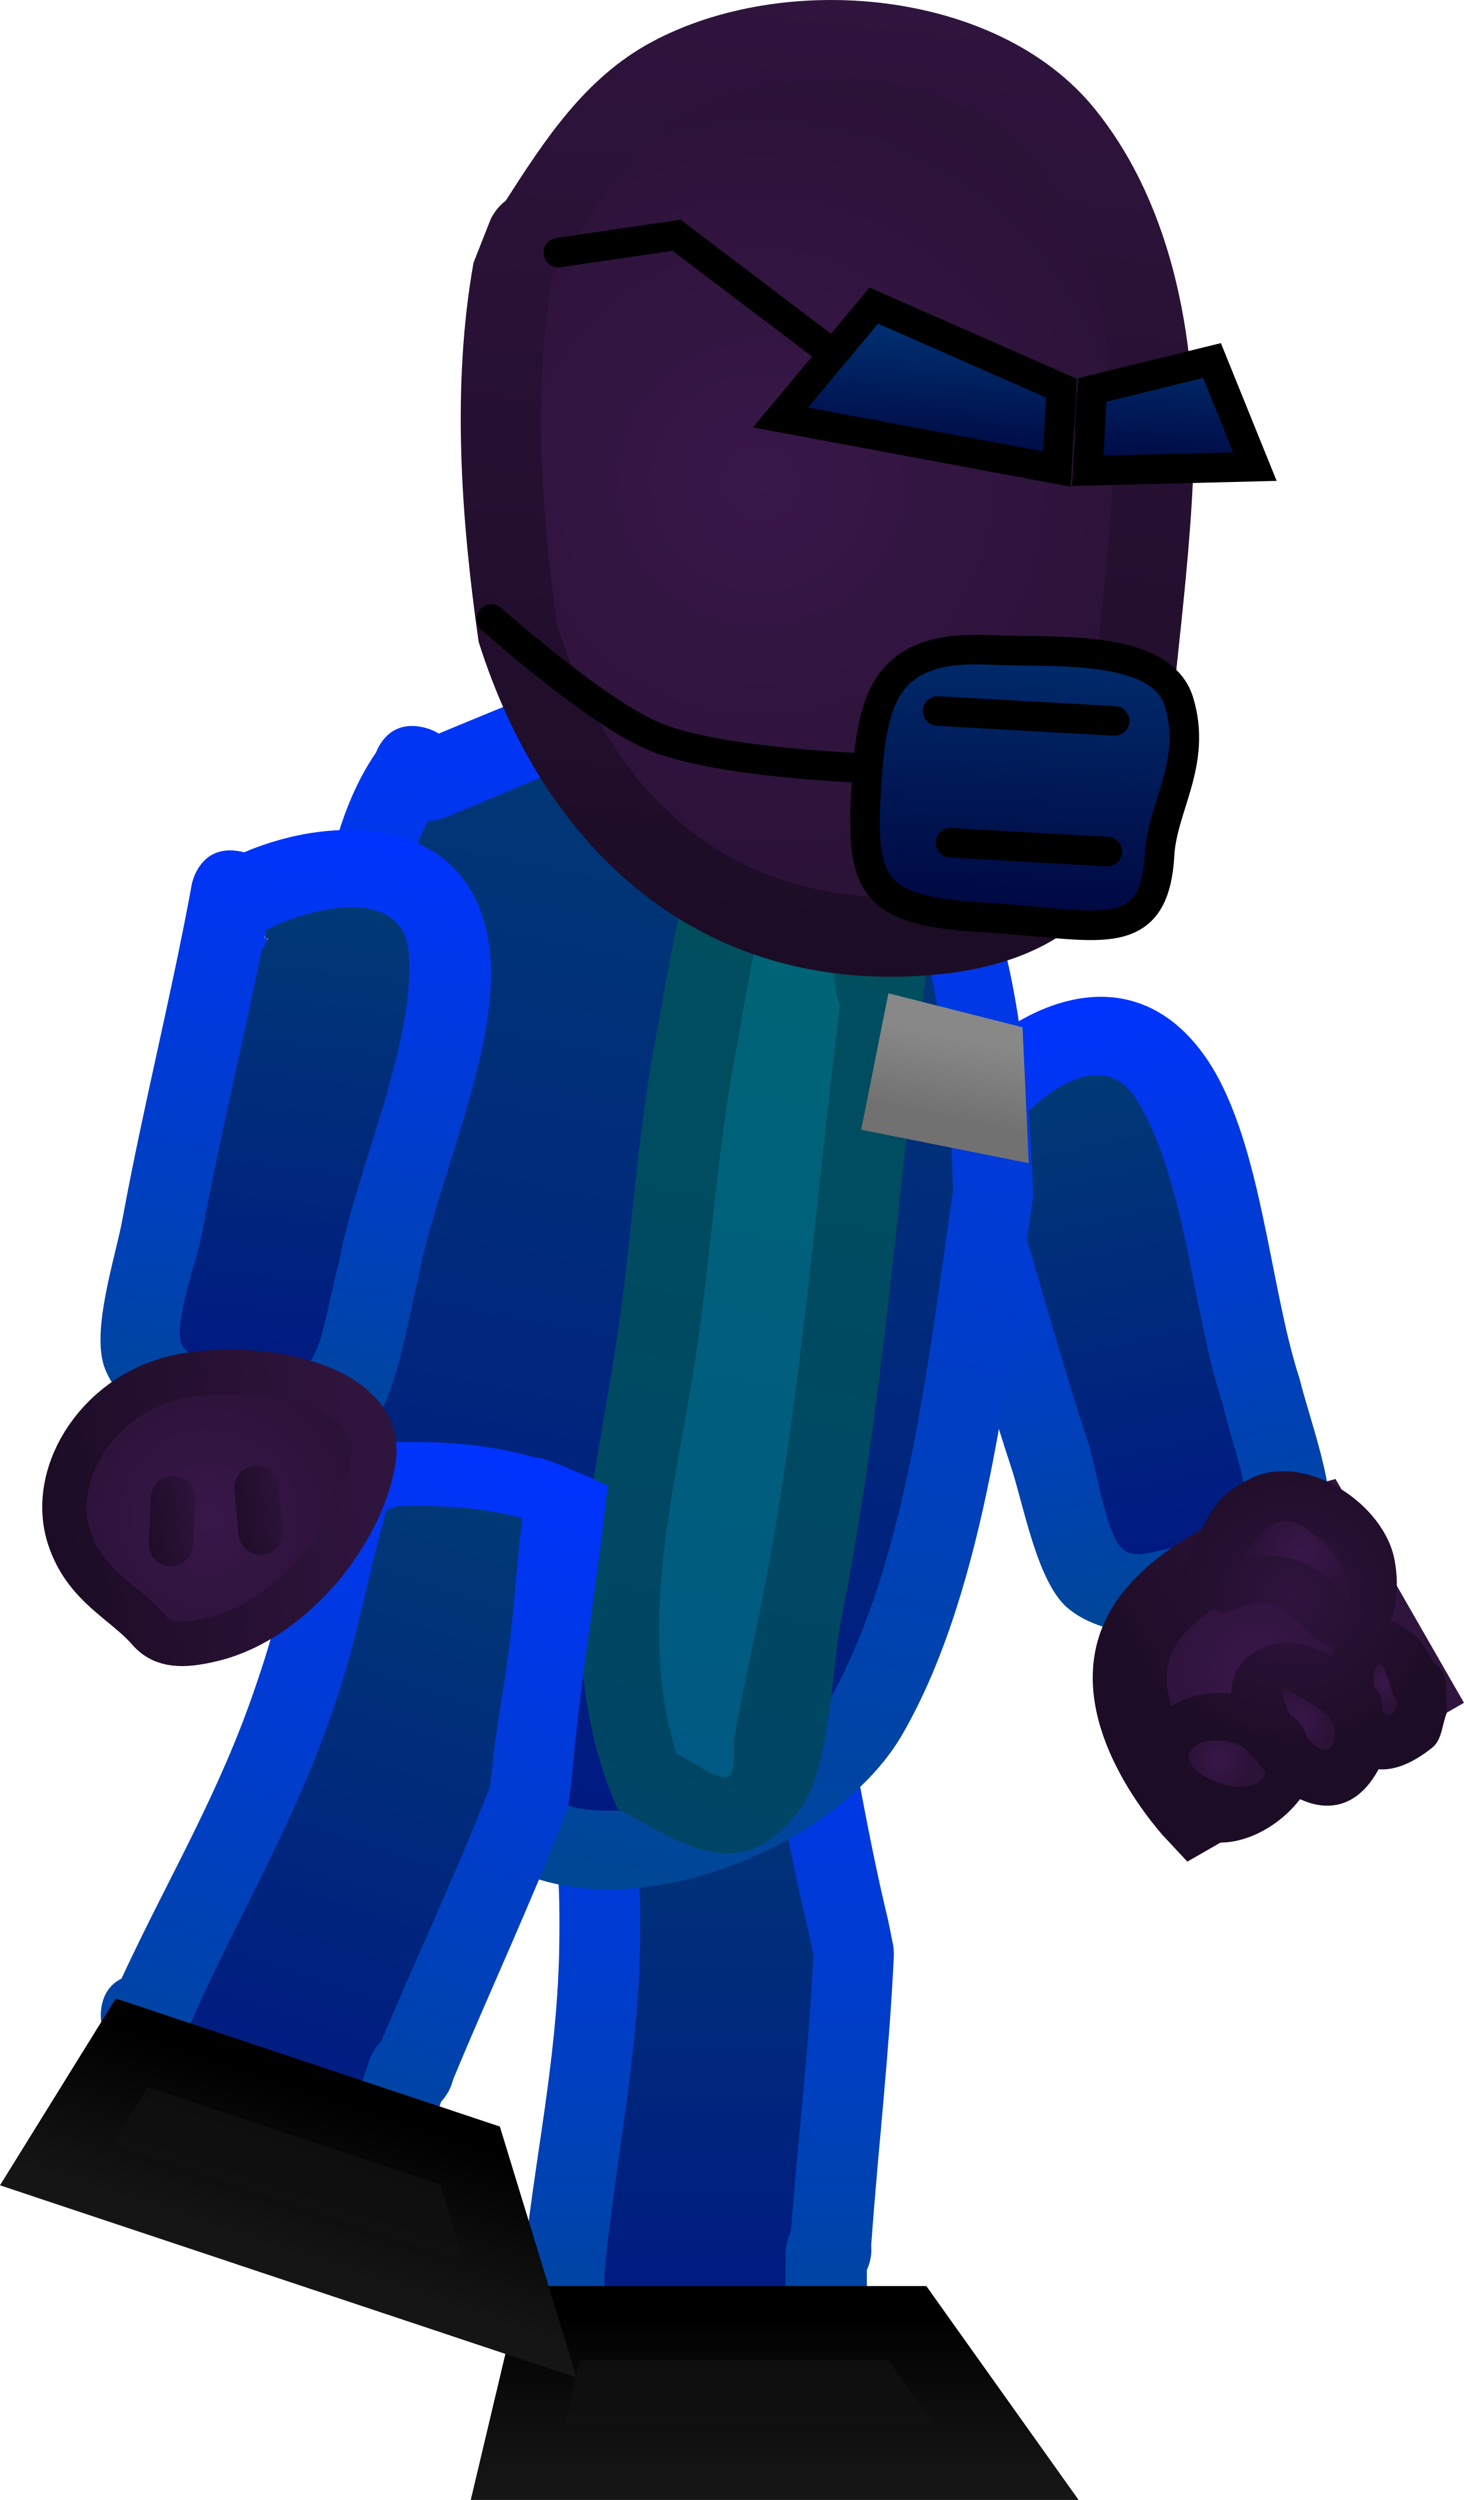 <svg version="1.1" xmlns="http://www.w3.org/2000/svg" xmlns:xlink="http://www.w3.org/1999/xlink" width="49.451" height="84.441" viewBox="0,0,49.451,84.441"><defs><linearGradient x1="338.399" y1="149.467" x2="343.084" y2="170.631" gradientUnits="userSpaceOnUse" id="color-1"><stop offset="0" stop-color="#0033ff"/><stop offset="1" stop-color="#004794"/></linearGradient><linearGradient x1="338.998" y1="152.013" x2="342.501" y2="167.839" gradientUnits="userSpaceOnUse" id="color-2"><stop offset="0" stop-color="#003975"/><stop offset="1" stop-color="#001a82"/></linearGradient><radialGradient cx="345.3" cy="171.895" r="4.269" gradientUnits="userSpaceOnUse" id="color-3"><stop offset="0" stop-color="#381749"/><stop offset="1" stop-color="#2b1237"/></radialGradient><linearGradient x1="349.003" y1="169.77" x2="341.598" y2="174.021" gradientUnits="userSpaceOnUse" id="color-4"><stop offset="0" stop-color="#2f143d"/><stop offset="1" stop-color="#1c0c25"/></linearGradient><radialGradient cx="346.507" cy="169.497" r="5.593" gradientUnits="userSpaceOnUse" id="color-5"><stop offset="0" stop-color="#2f143d"/><stop offset="1" stop-color="#1c0c25"/></radialGradient><radialGradient cx="344.095" cy="174.975" r="1.067" gradientUnits="userSpaceOnUse" id="color-6"><stop offset="0" stop-color="#381749"/><stop offset="1" stop-color="#2b1237"/></radialGradient><radialGradient cx="346.672" cy="173.691" r="1.243" gradientUnits="userSpaceOnUse" id="color-7"><stop offset="0" stop-color="#381749"/><stop offset="1" stop-color="#2b1237"/></radialGradient><radialGradient cx="349.626" cy="172.385" r="0.839" gradientUnits="userSpaceOnUse" id="color-8"><stop offset="0" stop-color="#381749"/><stop offset="1" stop-color="#2b1237"/></radialGradient><radialGradient cx="346.871" cy="167.924" r="1.753" gradientUnits="userSpaceOnUse" id="color-9"><stop offset="0" stop-color="#381749"/><stop offset="1" stop-color="#2b1237"/></radialGradient><linearGradient x1="326.658" y1="169.597" x2="326.658" y2="196.772" gradientUnits="userSpaceOnUse" id="color-10"><stop offset="0" stop-color="#0033ff"/><stop offset="1" stop-color="#004794"/></linearGradient><linearGradient x1="326.82" y1="172.647" x2="326.82" y2="194.176" gradientUnits="userSpaceOnUse" id="color-11"><stop offset="0" stop-color="#003975"/><stop offset="1" stop-color="#001a82"/></linearGradient><linearGradient x1="330.866" y1="193.604" x2="330.866" y2="199.128" gradientUnits="userSpaceOnUse" id="color-12"><stop offset="0" stop-color="#0d0d0d"/><stop offset="1" stop-color="#111111"/></linearGradient><linearGradient x1="330.866" y1="193.604" x2="330.866" y2="199.128" gradientUnits="userSpaceOnUse" id="color-13"><stop offset="0" stop-color="#000000"/><stop offset="1" stop-color="#151515"/></linearGradient><linearGradient x1="328.543" y1="138.173" x2="320.407" y2="178.924" gradientUnits="userSpaceOnUse" id="color-14"><stop offset="0" stop-color="#0033ff"/><stop offset="1" stop-color="#004794"/></linearGradient><linearGradient x1="327.96" y1="140.826" x2="320.876" y2="176.304" gradientUnits="userSpaceOnUse" id="color-15"><stop offset="0" stop-color="#003975"/><stop offset="1" stop-color="#001a82"/></linearGradient><linearGradient x1="331.394" y1="144.438" x2="325.262" y2="175.148" gradientUnits="userSpaceOnUse" id="color-16"><stop offset="0" stop-color="#5ca05c"/><stop offset="1" stop-color="#498049"/></linearGradient><linearGradient x1="331.978" y1="141.814" x2="324.819" y2="177.667" gradientUnits="userSpaceOnUse" id="color-17"><stop offset="0" stop-color="#00505d"/><stop offset="1" stop-color="#004565"/></linearGradient><linearGradient x1="331.395" y1="144.43" x2="325.26" y2="175.155" gradientUnits="userSpaceOnUse" id="color-18"><stop offset="0" stop-color="#006675"/><stop offset="1" stop-color="#005982"/></linearGradient><linearGradient x1="336.084" y1="150.748" x2="335.544" y2="153.457" gradientUnits="userSpaceOnUse" id="color-19"><stop offset="0" stop-color="#ababab"/><stop offset="1" stop-color="#7f7f7f"/></linearGradient><linearGradient x1="336.084" y1="150.748" x2="335.544" y2="153.457" gradientUnits="userSpaceOnUse" id="color-20"><stop offset="0" stop-color="#888888"/><stop offset="1" stop-color="#717171"/></linearGradient><linearGradient x1="319.423" y1="164.214" x2="311.117" y2="189.114" gradientUnits="userSpaceOnUse" id="color-21"><stop offset="0" stop-color="#0033ff"/><stop offset="1" stop-color="#004794"/></linearGradient><linearGradient x1="318.905" y1="166.28" x2="312.092" y2="186.702" gradientUnits="userSpaceOnUse" id="color-22"><stop offset="0" stop-color="#003975"/><stop offset="1" stop-color="#001a82"/></linearGradient><linearGradient x1="316.362" y1="187.129" x2="314.614" y2="192.369" gradientUnits="userSpaceOnUse" id="color-23"><stop offset="0" stop-color="#0d0d0d"/><stop offset="1" stop-color="#111111"/></linearGradient><linearGradient x1="316.362" y1="187.129" x2="314.614" y2="192.369" gradientUnits="userSpaceOnUse" id="color-24"><stop offset="0" stop-color="#000000"/><stop offset="1" stop-color="#151515"/></linearGradient><linearGradient x1="314.191" y1="143.469" x2="311.677" y2="164.856" gradientUnits="userSpaceOnUse" id="color-25"><stop offset="0" stop-color="#0033ff"/><stop offset="1" stop-color="#004794"/></linearGradient><linearGradient x1="313.829" y1="146.05" x2="311.948" y2="162.052" gradientUnits="userSpaceOnUse" id="color-26"><stop offset="0" stop-color="#003975"/><stop offset="1" stop-color="#001a82"/></linearGradient><radialGradient cx="309.95" cy="166.815" r="5.24" gradientUnits="userSpaceOnUse" id="color-27"><stop offset="0" stop-color="#381749"/><stop offset="1" stop-color="#2b1237"/></radialGradient><linearGradient x1="315.119" y1="165.957" x2="304.78" y2="167.672" gradientUnits="userSpaceOnUse" id="color-28"><stop offset="0" stop-color="#2f143d"/><stop offset="1" stop-color="#1c0c25"/></linearGradient><linearGradient x1="312.725" y1="166.367" x2="310.505" y2="166.735" gradientUnits="userSpaceOnUse" id="color-29"><stop offset="0" stop-color="#2f143d"/><stop offset="1" stop-color="#1c0c25"/></linearGradient><linearGradient x1="309.799" y1="166.728" x2="307.58" y2="167.096" gradientUnits="userSpaceOnUse" id="color-30"><stop offset="0" stop-color="#2f143d"/><stop offset="1" stop-color="#1c0c25"/></linearGradient><linearGradient x1="332.425" y1="115.612" x2="328.985" y2="148.196" gradientUnits="userSpaceOnUse" id="color-31"><stop offset="0" stop-color="#2f143d"/><stop offset="1" stop-color="#1c0c25"/></linearGradient><radialGradient cx="328.563" cy="131.836" r="13.685" gradientUnits="userSpaceOnUse" id="color-32"><stop offset="0" stop-color="#381749"/><stop offset="1" stop-color="#2b1237"/></radialGradient><linearGradient x1="336.344" y1="137.707" x2="335.785" y2="143.004" gradientUnits="userSpaceOnUse" id="color-33"><stop offset="0" stop-color="#180c1e"/><stop offset="1" stop-color="#180c1e" stop-opacity="0"/></linearGradient><linearGradient x1="339.867" y1="137.836" x2="339.307" y2="143.134" gradientUnits="userSpaceOnUse" id="color-34"><stop offset="0" stop-color="#180c1e"/><stop offset="1" stop-color="#180c1e" stop-opacity="0"/></linearGradient><linearGradient x1="334.165" y1="125.96" x2="333.875" y2="131.118" gradientUnits="userSpaceOnUse" id="color-35"><stop offset="0" stop-color="#003577"/><stop offset="1" stop-color="#000741"/></linearGradient><linearGradient x1="344.613" y1="126.546" x2="344.323" y2="131.704" gradientUnits="userSpaceOnUse" id="color-36"><stop offset="0" stop-color="#003577"/><stop offset="1" stop-color="#000741"/></linearGradient><linearGradient x1="336.822" y1="134.96" x2="336.173" y2="146.53" gradientUnits="userSpaceOnUse" id="color-37"><stop offset="0" stop-color="#003577"/><stop offset="1" stop-color="#000741"/></linearGradient></defs><g transform="translate(-302.879,-115.538)"><g data-paper-data="{&quot;isPaintingLayer&quot;:true}" fill-rule="nonzero" stroke-linejoin="miter" stroke-miterlimit="10" stroke-dasharray="" stroke-dashoffset="0" style="mix-blend-mode: normal"><g stroke-linecap="butt"><g stroke="none" stroke-width="0.5"><path d="M336.857,154.954c0.957,3.094 1.793,6.225 2.81,9.311c0.241,0.732 0.558,2.96 1.091,3.506c0.418,0.428 1.203,0.068 1.795,-0.022c3.46,-0.526 2.262,-1.981 1.571,-4.874c-0.993,-3.005 -1.201,-7.516 -2.872,-10.165c-1.29,-2.047 -3.751,0.284 -4.6,1.591c0.022,0.07 0.044,0.141 0.066,0.211l0.134,-0.009c0,0 0.035,0.195 0.004,0.451zM334.714,152.298c2.138,-2.719 6.183,-4.747 8.798,-1.177c1.98,2.703 2.217,7.803 3.268,10.998c0.327,1.358 1.296,3.841 0.978,5.214c-0.683,2.95 -6.508,4.456 -8.812,2.522c-1.031,-0.865 -1.488,-3.47 -1.902,-4.726c-1.208,-3.662 -2.156,-7.393 -3.362,-11.044c0,0 -0.432,-1.312 0.879,-1.744c0.053,-0.017 0.104,-0.032 0.153,-0.044z" fill="url(#color-1)"/><path d="M336.819,154.459l-0.066,0.096c-0.022,-0.07 -0.112,-0.228 -0.134,-0.298c0.849,-1.308 3.345,-3.649 4.635,-1.602c1.67,2.649 1.917,7.253 2.91,10.258c0.691,2.893 1.86,4.365 -1.6,4.891c-0.592,0.09 -1.389,0.451 -1.807,0.023c-0.533,-0.546 -0.864,-2.777 -1.106,-3.508c-1.017,-3.086 -1.873,-6.312 -2.829,-9.406c0.031,-0.256 -0.002,-0.452 -0.002,-0.452z" data-paper-data="{&quot;noHover&quot;:false,&quot;origItem&quot;:[&quot;Path&quot;,{&quot;applyMatrix&quot;:true,&quot;segments&quot;:[[[616.01757,324.85208],[0.42222,0.19775],[-5.862,-0.10908]],[[598.41748,324.4053],[5.88139,0],[-1.39497,0]],[[591.77102,324.29391],[1.24103,-0.60726],[-0.97287,0.47604]],[[590.7917,327.39212],[0.18086,-1.06789],[-1.058,6.24707]],[[598.28123,332.85556],[-5.36576,-0.45131],[5.72909,-0.0041]],[[617.38488,333.68111],[-5.50117,1.3696],[4.2505,-1.05822]],[[617.25671,324.87154],[1.76693,2.20033],[-0.1335,-0.00169]],[[616.85624,324.86607],[0.13349,0.00196],[0,0]],[616.79521,325.10061]],&quot;closed&quot;:true}]}" fill="url(#color-2)"/></g><g><path d="M341.288,170.933c1.124,-2.671 6.095,-3.986 6.095,-3.986l3.24,5.645l-7.405,4.251c0,0 -3.054,-3.24 -1.93,-5.91z" fill="url(#color-3)" stroke="url(#color-4)" stroke-width="2.5"/><path d="M345.043,174.775c-0.364,-0.548 -1.749,-0.627 -1.966,-0c-0.26,0.751 2.121,1.702 2.534,0.628c-0.139,-0.153 -0.269,-0.317 -0.389,-0.488c-0.112,-0.071 -0.178,-0.14 -0.178,-0.14zM346.938,173.923l0.144,0.345c0.447,0.47 0.89,0.595 0.853,-0.415l-0.24,-0.372c-0.222,-0.168 -0.446,-0.332 -0.685,-0.472c-0.242,-0.141 -0.843,-0.536 -0.797,-0.26c0.033,0.195 0.143,0.458 0.293,0.724c0.294,0.147 0.433,0.451 0.433,0.451zM341.964,176.414c-1.365,-2.476 0.565,-3.888 2.5,-3.67c0.023,-0.822 0.493,-1.51 1.652,-1.718c0.553,-0.099 1.127,0.159 1.639,0.388c0.037,0.017 0.074,0.034 0.11,0.052c0.023,-0.083 0.049,-0.164 0.077,-0.242c-0.852,-0.309 -1.434,-1.444 -2.318,-1.562c-0.491,-0.065 -0.953,0.27 -1.434,0.383l-1.207,-0.697c0,0 -0.543,-0.664 0.098,-1.217c0.013,-0.238 0.113,-0.422 0.113,-0.422c0.633,-1.13 0.69,-1.619 1.942,-2.238c1.804,-0.892 4.512,0.832 4.855,2.791c0.104,0.596 0.122,1.387 -0.147,2.015c0.234,0.092 0.488,0.237 0.761,0.441c0.32,0.239 0.493,0.62 0.695,0.973c0.363,0.214 0.417,0.674 0.417,0.674l0.033,1.027c-0.163,0.392 -0.159,0.909 -0.49,1.174c-0.711,0.569 -1.316,0.774 -1.814,0.731c-0.703,1.301 -1.72,1.448 -2.652,1.011c-1.173,1.522 -3.616,2.309 -4.83,0.105zM350.05,172.993c-0.036,-0.042 -0.055,-0.07 -0.055,-0.07c-0.22,-0.352 -0.334,-1.42 -0.593,-1.095c-0.106,0.133 -0.119,0.409 -0.076,0.695c0.135,0.144 0.312,0.404 0.243,0.74c0.157,0.252 0.35,0.278 0.481,-0.27zM344.971,168.115c1.304,-0.147 2.438,0.111 3.386,1.42c0.166,0.23 -0.002,-0.573 -0.074,-0.847c-0.153,-0.578 -0.901,-1.239 -1.377,-1.548c-0.903,-0.587 -1.512,0.222 -1.934,0.974z" fill="url(#color-5)" stroke="none" stroke-width="0.5"/><path d="M345.255,174.907c0.119,0.171 0.25,0.35 0.389,0.503c-0.412,1.074 -2.862,0.107 -2.602,-0.645c0.217,-0.627 1.668,-0.552 2.032,-0.005c0,0 0.069,0.076 0.181,0.147z" data-paper-data="{&quot;noHover&quot;:false,&quot;origItem&quot;:[&quot;Path&quot;,{&quot;applyMatrix&quot;:true,&quot;segments&quot;:[[[713.45739,344.01345],[0,0],[-1.18729,0.07749]],[[711.6847,347.09997],[-0.78859,-0.90597],[0.94514,1.08581]],[[714.95349,343.68807],[1.31533,1.61513],[-0.36571,0.08035]],[[713.8376,343.85931],[0.37577,-0.0336],[-0.21177,0.11203]]],&quot;closed&quot;:true}]}" fill="url(#color-6)" stroke="none" stroke-width="0.5"/><path d="M346.47,173.468c-0.15,-0.266 -0.252,-0.547 -0.285,-0.743c-0.046,-0.276 0.574,0.108 0.815,0.249c0.24,0.14 0.508,0.334 0.729,0.502l0.237,0.389c0.037,1.01 -0.441,0.907 -0.889,0.437l-0.157,-0.349c0,0 -0.157,-0.338 -0.451,-0.485z" data-paper-data="{&quot;noHover&quot;:false,&quot;origItem&quot;:[&quot;Path&quot;,{&quot;applyMatrix&quot;:true,&quot;segments&quot;:[[713.82736,340.26916],[[714.49854,340.35442],[0,0],[1.14027,-0.27893]],[[714.61501,338.64132],[1.61915,0.85151],[0,0]],[[713.81479,338.68239],[0,0],[-0.463,0.19701]],[[712.45674,339.33334],[0.43528,-0.2507],[-0.43855,0.25258]],[[711.32956,340.35047],[-0.47431,-0.17649],[0.33621,0.1251]],[[712.7295,340.54308],[-0.55295,-0.00423],[0.49603,-0.32863]]],&quot;closed&quot;:true}]}" fill="url(#color-7)" stroke="none" stroke-width="0.5"/><path d="M349.566,173.298c0.069,-0.336 -0.139,-0.642 -0.274,-0.786c-0.042,-0.286 -0.005,-0.586 0.101,-0.719c0.258,-0.325 0.409,0.8 0.629,1.152c0,0 0.018,0.029 0.054,0.071c-0.13,0.548 -0.353,0.533 -0.51,0.282z" data-paper-data="{&quot;noHover&quot;:false,&quot;origItem&quot;:[&quot;Path&quot;,{&quot;applyMatrix&quot;:true,&quot;segments&quot;:[[[715.17227,334.54677],[0.74271,0.69867],[-0.09765,0.01859]],[[715.01337,334.56944],[0,0],[-0.75102,0.02862]],[[712.75938,334.51273],[-0.27742,-0.69849],[0.1134,0.28552]],[[713.78191,335.2593],[-0.48756,-0.19192],[0.34728,-0.08294]],[[715.16273,335.54445],[-0.46486,-0.41063],[0.53654,-0.01982]]],&quot;closed&quot;:true}]}" fill="url(#color-8)" stroke="none" stroke-width="0.5"/><path d="M346.91,167.106c0.475,0.309 1.255,1.007 1.408,1.586c0.073,0.274 0.236,1.092 0.069,0.862c-0.948,-1.31 -2.146,-1.594 -3.45,-1.447c0.422,-0.753 1.07,-1.587 1.973,-1.001z" data-paper-data="{&quot;noHover&quot;:false,&quot;origItem&quot;:[&quot;Path&quot;,{&quot;applyMatrix&quot;:true,&quot;segments&quot;:[[[702.93741,338.12353],[-0.80111,-1.3408],[0.9444,-2.1794]],[[708.21863,334.08789],[-2.91026,0.30733],[0.51019,-0.05388]],[[706.82186,333.44151],[0.49549,0.133],[-1.04577,-0.28072]],[[703.15134,334.20874],[0.91368,-0.46802],[-1.73453,0.8885]]],&quot;closed&quot;:true}]}" fill="url(#color-9)" stroke="none" stroke-width="0.5"/></g></g><g stroke-linecap="butt"><g data-paper-data="{&quot;index&quot;:null}" stroke="none" stroke-width="0.5"><path d="M320.766,193.975l-0.369,-0.724c0,0 -0.458,-0.917 0.204,-1.565c0.419,-3.743 1.174,-7.018 1.174,-10.941c0,0 0,-1.381 1.381,-1.381c1.381,0 1.381,1.381 1.381,1.381c0,0 0,1.381 -1.381,1.381c-1.381,0 -1.381,-1.381 -1.381,-1.381v-0.457c0.006,-2.452 -0.456,-4.851 -0.457,-7.316c0,0 0,-1.317 1.286,-1.379l0.843,-0.529c1.853,-0.672 3.33,-1.03 5.172,-1.125c0.155,-0.13 0.362,-0.236 0.64,-0.297c1.348,-0.3 1.648,1.049 1.648,1.049c0.719,3.233 1.195,6.516 1.976,9.73l0.164,0.816c0,0 0.013,0.064 0.019,0.166c0.009,0.102 0.006,0.167 0.006,0.167c-0.149,3.282 -0.531,6.518 -0.764,9.791l0.004,0.206c0,0 0,0.318 -0.152,0.648c0,0.444 0,0.889 0,1.333v1.33c0.022,0.469 -0.135,0.784 -0.345,0.995c-0.193,0.227 -0.494,0.409 -0.962,0.426c-4.054,0.343 -7.562,1.627 -10.086,-2.324zM329.397,191.566c0,0 0,-0.352 0.178,-0.7c0.23,-3.093 0.582,-6.154 0.731,-9.256l-0.107,-0.541c-0.668,-2.765 -1.119,-5.577 -1.687,-8.367c-1.456,0.09 -2.593,0.399 -4.12,0.956l-0.292,0.217c0.085,2.15 0.434,4.255 0.439,6.411v0.457c0,4.095 -0.857,7.635 -1.226,11.569l0.007,0.32c0,0 -0,0.067 -0.015,0.17c1.413,1.925 3.772,1.286 6.093,0.905c0,-0.807 0,-1.736 0,-2.143z" fill="url(#color-10)"/><path d="M329.411,193.762c-2.321,0.38 -4.713,1.018 -6.126,-0.907c0.015,-0.104 0.014,-0.171 0.014,-0.171l-0.007,-0.32c0.369,-3.934 1.211,-7.568 1.211,-11.663l0.003,-0.46c-0.005,-2.156 -0.337,-4.27 -0.422,-6.42l0.294,-0.217c1.526,-0.557 2.686,-0.868 4.142,-0.957c0.568,2.79 1.056,5.625 1.724,8.39l0.111,0.547c-0.148,3.102 -0.531,6.24 -0.76,9.333c-0.178,0.349 -0.18,0.701 -0.18,0.701c0,0.407 -0.003,1.337 -0.003,2.144z" data-paper-data="{&quot;noHover&quot;:false,&quot;origItem&quot;:[&quot;Path&quot;,{&quot;applyMatrix&quot;:true,&quot;segments&quot;:[[[329.34589,196.45675],[0,0.36854],[0,0]],[[329.50667,195.82278],[-0.16078,0.31546],[0.20811,-2.79922]],[[330.16794,187.44507],[-0.13425,2.80784],[0,0]],[[330.07085,186.95568],[0,0],[-0.60488,-2.50272]],[[328.54369,179.3825],[0.51447,2.5252],[-1.31764,0.08123]],[[324.81473,180.24814],[1.38162,-0.50411],[0,0]],[[324.55041,180.44449],[0,0],[0.07662,1.9458]],[[324.94774,186.24748],[-0.00418,-1.95127],[0,0]],[[324.94774,186.66137],[0,0],[0,3.7065]],[[323.83783,197.13298],[0.33393,-3.56105],[0,0]],[323.84403,197.42249],[[323.83081,197.57676],[0.01322,-0.09403],[1.27911,1.74231]],[[329.34589,198.39616],[-2.10106,0.34423],[0,-0.73049]]],&quot;closed&quot;:true}]}" fill="url(#color-11)"/></g><path d="M320.361,198.729l1.121,-4.725h12.042l3.364,4.725z" fill="url(#color-12)" stroke="url(#color-13)" stroke-width="2.5"/></g><g stroke-linecap="butt"><path d="M315.579,140.96c0.142,-0.362 0.56,-1.083 1.583,-0.858c0.218,0.048 0.393,0.123 0.533,0.216c2.546,-1.042 5.218,-2.293 7.981,-2.37c10.354,-0.288 11.885,10.103 12.098,18c-0.808,5.635 -1.539,13.197 -4.419,18.18c-2.295,3.971 -9.746,6.908 -13.87,4.139c-0.932,-0.626 -2.127,-2.239 -2.868,-3.177c-3.142,-3.542 -5.169,-8.096 -5.545,-12.914c-0.262,-3.358 1.302,-7.364 1.92,-10.676c0.653,-3.499 0.567,-7.582 2.586,-10.541zM317.355,143.316c-1.264,2.45 -1.162,6.089 -1.648,8.694c-0.562,3.01 -2.147,6.916 -1.881,9.957c0.377,4.298 2.112,8.194 4.909,11.35c0.455,0.576 1.687,2.212 2.267,2.642c2.644,1.959 8.549,-0.645 9.956,-3.202c2.609,-4.744 3.265,-11.67 4.059,-16.97c-0.184,-6.18 -0.805,-15.323 -9.247,-15.078c-2.712,0.079 -5.427,1.551 -7.893,2.511c0,0 -0.224,0.087 -0.522,0.095z" data-paper-data="{&quot;index&quot;:null}" fill="url(#color-14)" stroke="none" stroke-width="0.5"/><path d="M317.855,143.17c2.466,-0.96 5.206,-2.437 7.919,-2.516c8.442,-0.245 9.112,8.939 9.296,15.119c-0.794,5.301 -1.48,12.291 -4.089,17.034c-1.407,2.557 -7.345,5.166 -9.989,3.207c-0.58,-0.43 -1.822,-2.068 -2.277,-2.645c-2.797,-3.157 -4.565,-7.087 -4.941,-11.385c-0.266,-3.041 1.328,-6.997 1.889,-10.008c0.486,-2.606 0.405,-6.261 1.669,-8.711c0.298,-0.008 0.523,-0.096 0.523,-0.096z" data-paper-data="{&quot;noHover&quot;:false,&quot;origItem&quot;:[&quot;Path&quot;,{&quot;applyMatrix&quot;:true,&quot;segments&quot;:[[[676.95363,327.53763],[0.52277,-0.13029],[-1.28111,4.82322]],[[677.42355,343.54993],[-0.15471,-4.79615],[0.17873,5.54086]],[[677.97299,361.88541],[-1.65452,-5.27281],[2.33812,7.45136]],[[691.0677,380.04187],[-6.17325,-4.49245],[1.0278,0.84204]],[[696.10429,383.8304],[-1.19344,-0.53461],[5.43667,2.43539]],[[712.45871,374.29465],[-1.49146,5.06858],[2.76649,-9.40165]],[[713.03049,342.71279],[0.65934,9.6801],[-2.73024,-10.85366]],[[690.81498,319.65452],[14.83008,-3.71801],[-4.76467,1.19454]],[[677.83852,327.16594],[3.98524,-2.65696],[0,0]]],&quot;closed&quot;:true}],&quot;index&quot;:null}" fill="url(#color-15)" stroke="none" stroke-width="0.5"/><path d="M328.587,169.747c-0.298,1.494 -0.65,2.988 -0.901,4.49c-0.075,0.449 0.101,1.379 -0.351,1.321c-0.582,-0.074 -1.039,-0.569 -1.593,-0.764c-1.361,-4.279 -0.08,-8.872 0.603,-13.182c0.564,-3.555 0.736,-7.291 1.442,-10.813c0.244,-1.22 0.884,-6.343 2.217,-6.64c0.972,1.252 0.85,3.576 1.166,5.152l0.079,0.167c-0.829,6.707 -1.343,13.663 -2.662,20.268z" data-paper-data="{&quot;noHover&quot;:false,&quot;origItem&quot;:[&quot;Path&quot;,{&quot;applyMatrix&quot;:true,&quot;segments&quot;:[[[695.28471,336.78703],[0.90515,12.20038],[0,0]],[[695.08577,336.5182],[0,0],[-1.1183,-2.68565]],[[691.20635,327.78622],[2.16851,1.87744],[-2.26047,0.99958]],[[689.64076,340.3558],[0.0015,-2.25151],[-0.00433,6.50217]],[[690.94745,359.88474],[-0.25953,-6.51127],[0.31463,7.89377]],[[694.48771,383.47986],[-3.93349,-7.11322],[1.0523,0.14957]],[[697.57617,384.27276],[-1.06024,0.07479],[0.82282,-0.05804]],[[697.72931,381.8029],[0.02636,0.82445],[-0.08813,-2.75645]],[[697.72931,373.51348],[0,2.75805],[0,-12.1937]]],&quot;closed&quot;:true}],&quot;index&quot;:null}" fill="url(#color-16)" stroke="none" stroke-width="0.5"/><path d="M333.576,147.255c0.679,0.438 0.562,1.333 0.562,1.333c-0.944,7.182 -1.427,14.55 -2.844,21.645c-0.32,1.602 -0.379,5.03 -1.346,6.342c-2.026,2.75 -3.911,1.276 -6.215,0.052c-2.23,-5.158 -0.922,-10.131 -0.076,-15.478c0.569,-3.595 0.715,-7.271 1.425,-10.834c0.389,-1.955 1.003,-7.105 2.886,-8.249c0.834,-0.507 1.926,-0.317 2.889,-0.475c2.073,2.021 2.333,3.434 2.72,5.665zM331.233,149.532l-0.079,-0.167c-0.315,-1.576 -0.185,-3.898 -1.157,-5.15c-1.333,0.297 -1.963,5.42 -2.208,6.64c-0.706,3.522 -0.841,7.165 -1.405,10.721c-0.683,4.31 -1.996,8.886 -0.634,13.165c0.554,0.195 1.005,0.689 1.587,0.764c0.452,0.058 0.275,-0.872 0.35,-1.321c0.25,-1.503 0.598,-2.996 0.897,-4.491c1.319,-6.606 1.819,-13.453 2.648,-20.16z" data-paper-data="{&quot;index&quot;:null}" fill="url(#color-17)" stroke="none" stroke-width="0.5"/><path d="M328.587,169.755c-0.298,1.494 -0.651,2.988 -0.901,4.49c-0.075,0.449 0.101,1.379 -0.351,1.321c-0.582,-0.074 -1.04,-0.57 -1.594,-0.764c-1.361,-4.279 -0.085,-8.874 0.599,-13.184c0.564,-3.555 0.741,-7.304 1.447,-10.826c0.244,-1.22 0.886,-6.343 2.218,-6.64c0.972,1.252 0.851,3.576 1.167,5.152l0.079,0.167c-0.829,6.707 -1.345,13.678 -2.664,20.283z" data-paper-data="{&quot;noHover&quot;:false,&quot;origItem&quot;:[&quot;Path&quot;,{&quot;applyMatrix&quot;:true,&quot;segments&quot;:[[[645.27911,303.76847],[0.96165,12.96171],[0,0]],[[645.06775,303.48285],[0,0],[-1.18809,-2.85326]],[[640.94624,294.20597],[2.30382,1.9946],[-2.40154,1.06196]],[[639.28294,307.55993],[0.00159,-2.39202],[-0.00459,6.90792]],[[640.67118,328.30755],[-0.27574,-6.91759],[0.33425,8.38638]],[[644.43237,353.3751],[-4.17897,-7.55711],[1.11797,0.15889]],[[647.71356,354.21748],[-1.1264,0.07947],[0.87417,-0.06166]],[[647.87626,351.59349],[0.028,0.87591],[-0.09362,-2.92845]],[[647.87626,342.78678],[0,2.93017],[0,-12.95463]]],&quot;closed&quot;:true,&quot;fillColor&quot;:[0,0,0,1]}]}" fill="url(#color-18)" stroke="none" stroke-width="0.5"/><path d="M333.438,152.716l0.418,-2.093l2.356,0.597l0.095,2.068z" data-paper-data="{&quot;index&quot;:null}" fill="url(#color-19)" stroke="url(#color-20)" stroke-width="2.5"/></g><g stroke-linecap="butt"><g data-paper-data="{&quot;index&quot;:null}" stroke="none" stroke-width="0.5"><path d="M306.414,184.595l-0.121,-0.804c0,0 -0.145,-1.014 0.689,-1.42c1.582,-3.418 3.335,-6.286 4.576,-10.008c0,0 0.437,-1.31 1.747,-0.873c1.31,0.437 0.873,1.747 0.873,1.747c0,0 -0.437,1.31 -1.747,0.873c-1.31,-0.437 -0.873,-1.747 -0.873,-1.747l0.145,-0.434c0.782,-2.324 1.103,-4.746 1.881,-7.085l2.307,-0.585c1.97,-0.051 3.367,0.037 5.144,0.53c0.188,-0.074 2.366,0.925 2.366,0.925c-0.342,3.294 -0.928,6.559 -1.205,9.855l-0.102,0.827c0,0 -0.008,0.064 -0.035,0.164c-0.023,0.1 -0.047,0.161 -0.047,0.161c-1.18,3.066 -2.567,6.015 -3.823,9.046l-0.062,0.197c0,0 -0.101,0.301 -0.35,0.567c-0.141,0.422 -0.281,0.843 -0.422,1.265l-0.421,1.262c-0.128,0.452 -0.376,0.701 -0.642,0.834c-0.255,0.154 -0.598,0.232 -1.048,0.1c-3.954,-0.958 -7.689,-0.849 -8.832,-5.396zM315.363,185.042c0,0 0.111,-0.334 0.39,-0.608c1.197,-2.861 2.5,-5.653 3.622,-8.549l0.069,-0.547c0.241,-2.834 0.704,-5.645 1.047,-8.471c-1.409,-0.376 -2.587,-0.442 -4.211,-0.396l-0.346,0.113c-0.6,2.066 -0.935,4.174 -1.612,6.221l-0.145,0.434c-1.296,3.885 -3.229,6.971 -4.824,10.587l-0.095,0.306c0,0 -0.021,0.063 -0.068,0.157c0.731,2.273 3.171,2.413 5.494,2.787c0.255,-0.766 0.549,-1.646 0.678,-2.033z" fill="url(#color-21)"/><path d="M314.681,187.129c-2.322,-0.374 -4.793,-0.526 -5.524,-2.799c0.047,-0.094 0.068,-0.157 0.068,-0.157l0.094,-0.306c1.595,-3.615 3.543,-6.796 4.839,-10.68l0.149,-0.435c0.678,-2.046 1.032,-4.157 1.631,-6.223l0.348,-0.113c1.624,-0.045 2.823,0.027 4.232,0.403c-0.18,1.477 -0.266,2.998 -0.455,4.48c-0.172,1.355 -0.45,2.671 -0.565,4.025l-0.068,0.554c-1.122,2.896 -2.478,5.752 -3.675,8.613c-0.279,0.274 -0.393,0.608 -0.393,0.608c-0.129,0.386 -0.426,1.267 -0.681,2.032z" data-paper-data="{&quot;noHover&quot;:false,&quot;origItem&quot;:[&quot;Path&quot;,{&quot;applyMatrix&quot;:true,&quot;segments&quot;:[[[656.20845,399.25981],[0,0.73707],[0,0]],[[656.53001,397.99186],[-0.32156,0.63093],[0.41621,-5.59843]],[[657.85254,381.23645],[-0.26849,5.61568],[0,0]],[[657.65836,380.25767],[0,0],[-1.20977,-5.00543]],[[654.60405,365.11129],[1.02893,5.0504],[-2.63528,0.16247]],[[647.14612,366.84258],[2.76323,-1.00821],[0,0]],[[646.61747,367.23529],[0,0],[0.15324,3.89159]],[[647.41214,378.84126],[-0.00836,-3.90254],[0,0]],[[647.41214,379.66904],[0,0],[0,7.413]],[[645.19232,400.61227],[0.66787,-7.12211],[0,0]],[645.20473,401.19129],[[645.17828,401.49982],[0.02645,-0.18806],[2.55822,3.48462]],[[656.20845,403.13861],[-4.20212,0.68846],[0,-1.46098]]],&quot;closed&quot;:true}]}" fill="url(#color-22)"/></g><path d="M304.774,188.666l2.559,-4.128l11.423,3.81l1.696,5.547z" fill="url(#color-23)" stroke="url(#color-24)" stroke-width="2.5"/></g><g><g stroke="none" stroke-width="0.5" stroke-linecap="butt"><path d="M311.729,147.686c-0.643,3.174 -1.409,6.323 -1.994,9.519c-0.139,0.758 -0.928,2.866 -0.722,3.6c0.162,0.576 1.024,0.636 1.586,0.84c3.289,1.197 2.935,-0.655 3.714,-3.526c0.568,-3.113 2.546,-7.173 2.35,-10.298c-0.152,-2.415 -3.428,-1.548 -4.8,-0.807c-0.014,0.072 -0.028,0.145 -0.043,0.217l0.121,0.056c0,0 -0.063,0.188 -0.212,0.398zM311.121,144.328c3.18,-1.362 7.701,-1.205 8.286,3.182c0.443,3.321 -1.792,7.911 -2.4,11.219c-0.364,1.349 -0.702,3.992 -1.64,5.045c-2.013,2.262 -7.847,0.793 -8.943,-2.008c-0.49,-1.253 0.356,-3.759 0.594,-5.06c0.695,-3.793 1.65,-7.522 2.34,-11.305c0,0 0.249,-1.358 1.607,-1.11c0.054,0.01 0.106,0.022 0.156,0.035z" fill="url(#color-25)"/><path d="M311.933,147.233l-0.104,0.053c0.014,-0.072 0.011,-0.254 0.025,-0.326c1.371,-0.741 4.684,-1.601 4.837,0.814c0.197,3.125 -1.793,7.285 -2.361,10.398c-0.779,2.871 -0.458,4.723 -3.748,3.526c-0.562,-0.205 -1.436,-0.269 -1.597,-0.845c-0.206,-0.735 0.572,-2.851 0.71,-3.609c0.585,-3.196 1.38,-6.438 2.023,-9.612c0.149,-0.21 0.215,-0.398 0.215,-0.398z" data-paper-data="{&quot;noHover&quot;:false,&quot;origItem&quot;:[&quot;Path&quot;,{&quot;applyMatrix&quot;:true,&quot;segments&quot;:[[[616.01757,324.85208],[0.42222,0.19775],[-5.862,-0.10908]],[[598.41748,324.4053],[5.88139,0],[-1.39497,0]],[[591.77102,324.29391],[1.24103,-0.60726],[-0.97287,0.47604]],[[590.7917,327.39212],[0.18086,-1.06789],[-1.058,6.24707]],[[598.28123,332.85556],[-5.36576,-0.45131],[5.72909,-0.0041]],[[617.38488,333.68111],[-5.50117,1.3696],[4.2505,-1.05822]],[[617.25671,324.87154],[1.76693,2.20033],[-0.1335,-0.00169]],[[616.85624,324.86607],[0.13349,0.00196],[0,0]],[616.79521,325.10061]],&quot;closed&quot;:true}]}" fill="url(#color-26)"/></g><g stroke-width="1.5"><path d="M310.053,170.914c-0.989,0.239 -1.666,0.232 -2.145,-0.32c-0.839,-0.965 -2.143,-1.471 -2.685,-3.1c-0.744,-2.237 1.073,-5.028 3.928,-5.502c2.855,-0.473 6.682,0.467 6.353,2.801c-0.337,2.393 -2.68,5.452 -5.45,6.121z" fill="url(#color-27)" stroke="url(#color-28)" stroke-linecap="butt"/><path d="M311.545,165.796l0.141,1.51" fill="none" stroke="url(#color-29)" stroke-linecap="round"/><path d="M308.654,167.684l0.072,-1.545" fill="none" stroke="url(#color-30)" stroke-linecap="round"/></g></g><g><g stroke="none" stroke-width="0.5" stroke-linecap="butt"><path d="M321.593,124.898c-0.679,3.797 -0.38,7.891 0.147,11.707c1.66,5.198 5.129,9.004 10.939,9.186c1.817,0.057 3.913,-0.161 5.238,-1.584c1.292,-1.388 1.617,-3.51 1.955,-5.316l-0.031,-0.774c0.234,-2.215 0.488,-4.412 0.582,-6.638c0.161,-3.541 -0.419,-7.674 -2.724,-10.54c-2.443,-3.039 -8.202,-3.317 -11.544,-1.526c-1.851,0.992 -2.932,2.922 -4.007,4.612c0,0 -0.109,0.171 -0.309,0.34zM342.614,139.251c-0.466,2.433 -0.962,4.989 -2.713,6.876c-1.463,1.577 -3.526,2.175 -5.574,2.345c-7.79,0.648 -13.065,-4.231 -15.281,-11.256c-0.597,-4.18 -0.913,-8.641 -0.173,-12.804l0.572,-1.451c0,0 0.16,-0.381 0.513,-0.639c1.33,-2.072 2.681,-4.153 4.929,-5.363c4.514,-2.431 11.69,-1.78 14.959,2.242c2.754,3.389 3.507,8.179 3.336,12.396c-0.099,2.283 -0.355,4.537 -0.595,6.81l0.049,0.504c0,0 0.004,0.066 -0.004,0.171c-0.005,0.105 -0.018,0.17 -0.018,0.17z" data-paper-data="{&quot;index&quot;:null}" fill="url(#color-31)"/><path d="M321.796,124.328c0.2,-0.169 0.311,-0.341 0.311,-0.341c1.076,-1.69 2.178,-3.635 4.029,-4.626c3.342,-1.791 9.149,-1.508 11.592,1.531c2.305,2.867 2.91,7.044 2.75,10.584c-0.094,2.226 -0.358,4.456 -0.592,6.671l0.03,0.777c-0.337,1.806 -0.678,3.942 -1.971,5.33c-1.325,1.423 -3.441,1.648 -5.258,1.591c-5.81,-0.181 -9.336,-4.016 -10.996,-9.215c-0.527,-3.816 -0.821,-7.97 -0.142,-11.766z" data-paper-data="{&quot;noHover&quot;:false,&quot;origItem&quot;:[&quot;Path&quot;,{&quot;applyMatrix&quot;:true,&quot;segments&quot;:[[[671.09228,293.63325],[0,0],[-0.50118,6.96414]],[[673.5825,314.68052],[-1.67396,-6.76963],[3.97672,9.04261]],[[695.02141,329.13737],[-10.49315,0.77816],[3.28185,-0.24338]],[[704.15028,325.29034],[-2.11482,2.81329],[2.06259,-2.74382]],[[706.65855,315.34875],[-0.26422,3.31542],[0,0]],[[706.45502,313.96054],[0,0],[0,-4.03171]],[[706.24174,301.9005],[0.25297,4.02447],[-0.38383,-6.40502]],[[699.33412,283.4432],[4.6941,4.72241],[-4.97613,-5.00614]],[[678.26275,282.89097],[5.67532,-3.85953],[-3.14292,2.13736]],[[671.92541,291.95545],[1.61496,-3.24753],[0,0]],[[671.43327,292.62555],[0.3281,-0.342],[0,0]]],&quot;closed&quot;:true}],&quot;index&quot;:null}" fill="url(#color-32)"/><path d="M336.476,129.418c-0.474,1.297 -1.771,0.823 -1.771,0.823l-0.138,-0.094c-0.479,-0.051 -0.959,-0.101 -1.438,-0.152c0,0 -1.373,-0.145 -1.228,-1.518c0.145,-1.373 1.518,-1.228 1.518,-1.228c0.479,0.051 0.959,0.101 1.438,0.152l0.795,0.247c0,0 1.297,0.474 0.823,1.771z" data-paper-data="{&quot;index&quot;:null}" fill="#180c1e"/><path d="M335.875,143.014c-1.266,-0.134 -1.132,-1.4 -1.132,-1.4l0.13,-1.21c-0.01,-0.471 -0.02,-0.942 -0.03,-1.413c0,0 -0.024,-1.273 1.249,-1.297c1.273,-0.024 1.297,1.248 1.297,1.248c0.009,0.524 0.018,1.048 0.028,1.572l-0.142,1.368c0,0 -0.134,1.266 -1.4,1.132z" data-paper-data="{&quot;index&quot;:null}" fill="url(#color-33)"/><path d="M339.398,143.144c-1.266,-0.134 -1.132,-1.4 -1.132,-1.4l0.13,-1.21c-0.01,-0.471 -0.02,-0.942 -0.03,-1.413c0,0 -0.024,-1.273 1.249,-1.297c1.273,-0.024 1.297,1.249 1.297,1.249c0.009,0.524 0.018,1.048 0.028,1.572l-0.142,1.368c0,0 -0.134,1.266 -1.4,1.132z" data-paper-data="{&quot;index&quot;:null}" fill="url(#color-34)"/><path d="M339.085,129.694c-0.192,-1.368 1.175,-1.56 1.175,-1.56l0.829,-0.075c0.479,0.051 0.959,0.101 1.438,0.152c0,0 1.373,0.145 1.228,1.518c-0.145,1.373 -1.518,1.228 -1.518,1.228c-0.479,-0.051 -0.959,-0.101 -1.438,-0.152l-0.155,0.063c0,0 -1.368,0.192 -1.56,-1.175z" data-paper-data="{&quot;index&quot;:null}" fill="#180c1e"/></g><path d="M332.395,125.86l6.337,2.79l-0.153,2.731l-9.338,-1.741z" fill="url(#color-35)" stroke="#000000" stroke-width="1" stroke-linecap="round"/><path d="M321.74,124.071l3.99,-0.588l5.061,3.835" fill="none" stroke="#000000" stroke-width="1" stroke-linecap="round"/><path d="M345.267,131.299l-5.646,0.141l0.153,-2.731l4.043,-0.993z" data-paper-data="{&quot;index&quot;:null}" fill="url(#color-36)" stroke="#000000" stroke-width="1" stroke-linecap="round"/><path d="M332.128,142.369c0.179,-3.195 0.548,-5.084 4.257,-4.876c1.835,0.103 5.698,-0.271 6.315,1.742c0.63,2.058 -0.562,3.551 -0.653,5.166c-0.179,3.195 -2.164,2.338 -5.874,2.13c-3.71,-0.208 -4.225,-0.966 -4.045,-4.161z" fill="url(#color-37)" stroke="#000000" stroke-width="1" stroke-linecap="butt"/><path d="M334.548,139.554l5.981,0.335" fill="none" stroke="#000000" stroke-width="1" stroke-linecap="round"/><path d="M334.987,144.005l5.295,0.297" fill="none" stroke="#000000" stroke-width="1" stroke-linecap="round"/><path d="M332.079,141.481c0,0 -4.83,-0.159 -7.038,-1.041c-1.964,-0.785 -5.565,-3.994 -5.565,-3.994" fill="none" stroke="#000000" stroke-width="1" stroke-linecap="round"/></g></g></g></svg><!--rotationCenter:17.121204988432908:64.46243011670393-->